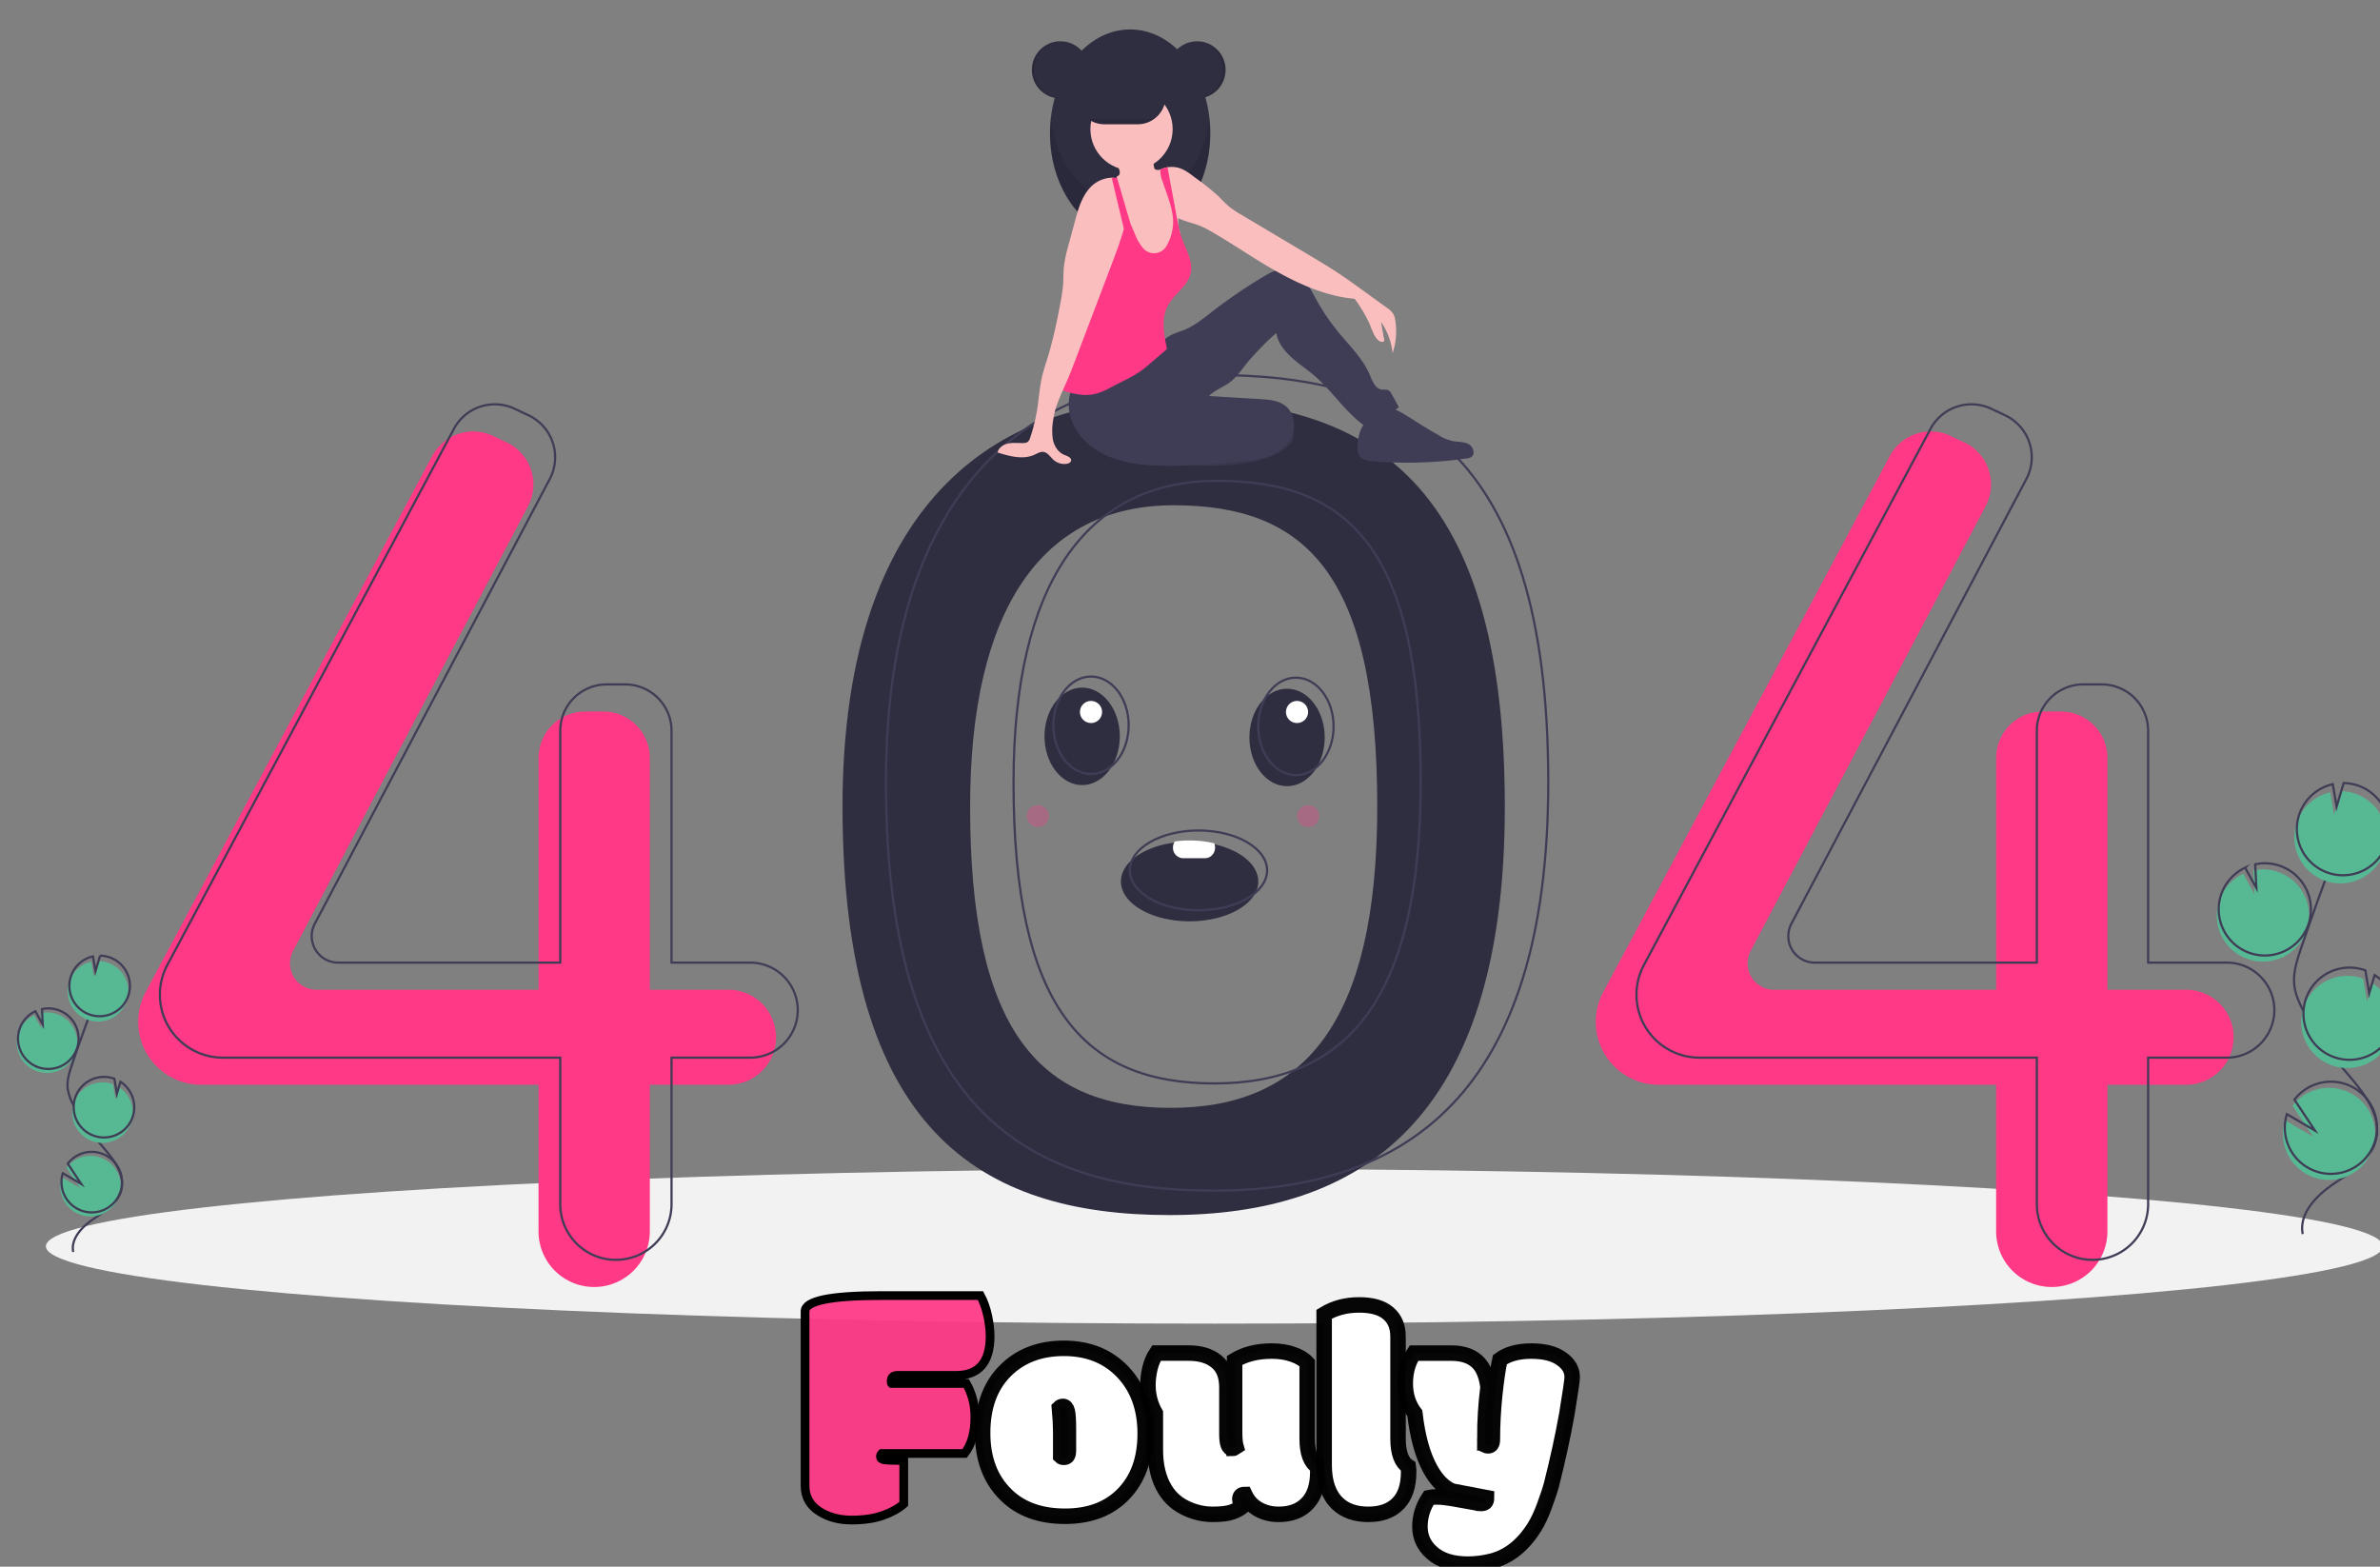 <?xml version="1.0" encoding="UTF-8" standalone="no"?>
<svg
   xmlns:dc="http://purl.org/dc/elements/1.1/"
   xmlns:cc="http://creativecommons.org/ns#"
   xmlns:rdf="http://www.w3.org/1999/02/22-rdf-syntax-ns#"
   xmlns:svg="http://www.w3.org/2000/svg"
   xmlns="http://www.w3.org/2000/svg"
   xmlns:xlink="http://www.w3.org/1999/xlink"
   xmlns:sodipodi="http://sodipodi.sourceforge.net/DTD/sodipodi-0.dtd"
   xmlns:inkscape="http://www.inkscape.org/namespaces/inkscape"
   id="fd59ce54-f850-4dfc-bc34-dd7d379d600e"
   data-name="Layer 1"
   width="1074.392"
   height="707.231"
   viewBox="0 0 1074.392 707.231"
   version="1.1"
   sodipodi:docname="undraw_page_not_found_su7k (1).svg"
   inkscape:version="0.92.5 (2060ec1f9f, 2020-04-08)">
  <rect x="0" y="0" width="1074.392" height="707.231" fill="#808080" stroke="none"/>
  <defs
     id="defs117">
    <linearGradient
       inkscape:collect="always"
       id="linearGradient919">
      <stop
         style="stop-color:#ffffff;stop-opacity:1;"
         offset="0"
         id="stop915" />
      <stop
         style="stop-color:#ffffff;stop-opacity:0;"
         offset="1"
         id="stop917" />
    </linearGradient>
    <inkscape:perspective
       sodipodi:type="inkscape:persp3d"
       inkscape:vp_x="50.081844 : 114.10417 : 1"
       inkscape:vp_y="0 : 1000 : 0"
       inkscape:vp_z="260.08184 : 114.10417 : 1"
       inkscape:persp3d-origin="155.08184 : 64.604166 : 1"
       id="perspective863" />
    <linearGradient
       inkscape:collect="always"
       xlink:href="#linearGradient919"
       id="linearGradient921"
       x1="123.463"
       y1="312.808"
       x2="223.6"
       y2="312.808"
       gradientUnits="userSpaceOnUse" />
  </defs>
  <sodipodi:namedview
     pagecolor="#ffffff"
     bordercolor="#666666"
     borderopacity="1"
     objecttolerance="10"
     gridtolerance="10"
     guidetolerance="10"
     inkscape:pageopacity="0"
     inkscape:pageshadow="2"
     inkscape:window-width="2560"
     inkscape:window-height="1377"
     id="namedview115"
     showgrid="false"
     inkscape:zoom="0.52867112"
     inkscape:cx="582.85465"
     inkscape:cy="157.94583"
     inkscape:window-x="1072"
     inkscape:window-y="476"
     inkscape:window-maximized="1"
     inkscape:current-layer="layer1-2" />
  <title
     id="title2">page not found</title>
  <ellipse
     cx="548.21"
     cy="562.6"
     rx="527.5"
     ry="34.922"
     id="ellipse4"
     style="fill:#f2f2f2" />
  <path
     d="m 527.992,180.301 c -85.944,0 -147.651,55.139 -147.651,183.798 0,145.813 61.707,184.411 147.651,184.411 85.944,0 151.327,-42.274 151.327,-184.411 -5e-5,-151.94 -65.383,-183.798 -151.327,-183.798 z m 0.565,319.808 c -59.527,0 -90.626,-34.923 -90.626,-135.916 0,-89.112 32.372,-136.105 91.899,-136.105 59.527,0 91.899,30.868 91.899,136.105 -9e-5,98.447 -33.645,135.916 -93.172,135.916 z"
     id="path6"
     inkscape:connector-curvature="0"
     style="fill:#2f2e41" />
  <path
     d="M 328.877,446.808 H 293.343 V 342.168 a 20.956,20.956 0 0 0 -20.956,-20.956 h -8.326 a 20.956,20.956 0 0 0 -20.956,20.956 V 446.808 H 142.875 a 11.963,11.963 0 0 1 -10.578,-17.552 l 106.082,-200.78 a 20.956,20.956 0 0 0 -9.58,-28.739 l -6.262,-2.957 a 20.956,20.956 0 0 0 -27.429,9.07 L 65.726,447.882 a 28.416,28.416 0 0 0 -3.356,13.396 v 0 a 28.416,28.416 0 0 0 28.416,28.416 H 243.105 v 66.167 a 25.119,25.119 0 0 0 25.119,25.119 h 5e-5 a 25.119,25.119 0 0 0 25.119,-25.119 v -66.167 h 35.534 a 21.443,21.443 0 0 0 21.443,-21.443 v 0 a 21.443,21.443 0 0 0 -21.443,-21.443 z"
     id="path8"
     inkscape:connector-curvature="0"
     style="fill:#ff3985" />
  <path
     d="m 986.874,446.808 h -35.534 V 342.168 a 20.956,20.956 0 0 0 -20.956,-20.956 h -8.326 a 20.956,20.956 0 0 0 -20.956,20.956 V 446.808 H 800.872 a 11.963,11.963 0 0 1 -10.578,-17.552 l 106.082,-200.78 a 20.956,20.956 0 0 0 -9.58,-28.739 l -6.262,-2.957 a 20.956,20.956 0 0 0 -27.429,9.07 L 723.723,447.882 a 28.416,28.416 0 0 0 -3.356,13.396 v 0 a 28.416,28.416 0 0 0 28.416,28.416 h 152.319 v 66.167 a 25.119,25.119 0 0 0 25.119,25.119 v 0 a 25.119,25.119 0 0 0 25.119,-25.119 v -66.167 h 35.534 a 21.443,21.443 0 0 0 21.443,-21.443 v 0 a 21.443,21.443 0 0 0 -21.443,-21.443 z"
     id="path10"
     inkscape:connector-curvature="0"
     style="fill:#ff3985" />
  <path
     d="M 338.68,434.554 H 303.146 V 329.915 a 20.956,20.956 0 0 0 -20.956,-20.956 h -8.326 A 20.956,20.956 0 0 0 252.908,329.915 V 434.554 H 152.678 a 11.963,11.963 0 0 1 -10.578,-17.552 L 248.182,216.222 a 20.956,20.956 0 0 0 -9.58,-28.739 l -6.262,-2.957 a 20.956,20.956 0 0 0 -27.429,9.07 L 75.529,435.629 a 28.416,28.416 0 0 0 -3.356,13.396 v 0 a 28.416,28.416 0 0 0 28.416,28.416 h 152.319 v 66.167 a 25.119,25.119 0 0 0 25.119,25.119 h 5e-5 a 25.119,25.119 0 0 0 25.119,-25.119 v -66.167 h 35.534 a 21.443,21.443 0 0 0 21.443,-21.443 v 0 a 21.443,21.443 0 0 0 -21.443,-21.443 z"
     stroke-miterlimit="10"
     id="path12"
     inkscape:connector-curvature="0"
     style="fill:none;stroke:#3f3d56;stroke-miterlimit:10" />
  <path
     d="M 1005.254,434.554 H 969.719 V 329.915 a 20.956,20.956 0 0 0 -20.956,-20.956 h -8.326 A 20.956,20.956 0 0 0 919.481,329.915 V 434.554 H 819.251 a 11.963,11.963 0 0 1 -10.578,-17.552 L 914.756,216.222 a 20.956,20.956 0 0 0 -9.58,-28.739 l -6.262,-2.957 a 20.956,20.956 0 0 0 -27.429,9.07 L 742.103,435.629 a 28.416,28.416 0 0 0 -3.356,13.396 v 0 a 28.416,28.416 0 0 0 28.416,28.416 h 152.319 v 66.167 a 25.119,25.119 0 0 0 25.119,25.119 v 0 a 25.119,25.119 0 0 0 25.119,-25.119 v -66.167 h 35.534 a 21.443,21.443 0 0 0 21.443,-21.443 v 0 a 21.443,21.443 0 0 0 -21.443,-21.443 z"
     stroke-miterlimit="10"
     id="path14"
     inkscape:connector-curvature="0"
     style="fill:none;stroke:#3f3d56;stroke-miterlimit:10" />
  <path
     d="m 547.597,169.273 c -85.944,0 -147.651,55.139 -147.651,183.798 0,145.813 61.707,184.411 147.651,184.411 85.944,0 151.327,-42.274 151.327,-184.411 -5e-5,-151.94 -65.383,-183.798 -151.327,-183.798 z m 0.565,319.808 c -59.527,0 -90.626,-34.923 -90.626,-135.916 0,-89.112 32.372,-136.105 91.899,-136.105 59.527,0 91.899,30.868 91.899,136.105 -1.4e-4,98.447 -33.645,135.916 -93.172,135.916 z"
     stroke-miterlimit="10"
     id="path16"
     inkscape:connector-curvature="0"
     style="fill:none;stroke:#3f3d56;stroke-miterlimit:10" />
  <circle
     cx="478.707"
     cy="31.542"
     r="12.901"
     id="circle18"
     style="fill:#2f2e41" />
  <ellipse
     cx="510.173"
     cy="60.176"
     rx="36.186"
     ry="46.885"
     id="ellipse20"
     style="fill:#2f2e41" />
  <path
     d="m 510.173,92.901 c -18.128,0 -33.141,-17.27 -35.776,-39.805 a 60.976,60.976 0 0 0 -0.41,7.08 c 0,25.894 16.201,46.885 36.186,46.885 19.985,0 36.186,-20.991 36.186,-46.885 a 60.976,60.976 0 0 0 -0.41,-7.08 c -2.634,22.534 -17.648,39.805 -35.776,39.805 z"
     id="path22"
     inkscape:connector-curvature="0"
     style="opacity:0.1" />
  <path
     d="m 583.808,197.48 c -0.777,3.193 -4.128,5.751 -7.839,7.538 -7.802,3.757 -17.425,4.878 -26.76,5.254 a 45.176,45.176 0 0 1 -7.144,-0.132 20.537,20.537 0 0 1 -12.251,-5.631 1.681,1.681 0 0 1 0.044,-2.844 c 4.969,-5.459 13.262,-8.806 21.616,-11.216 6.334,-1.827 17.381,-6.561 24.29,-5.922 6.692,0.619 9.025,8.921 8.044,12.953 z"
     id="path24"
     inkscape:connector-curvature="0"
     style="fill:#3f3d56" />
  <path
     d="m 583.808,197.48 c -0.777,3.193 -4.128,5.751 -7.839,7.538 -7.802,3.757 -17.425,4.878 -26.76,5.254 a 45.176,45.176 0 0 1 -7.144,-0.132 20.537,20.537 0 0 1 -12.251,-5.631 1.681,1.681 0 0 1 0.044,-2.844 c 4.969,-5.459 13.262,-8.806 21.616,-11.216 6.334,-1.827 17.381,-6.561 24.29,-5.922 6.692,0.619 9.025,8.921 8.044,12.953 z"
     id="path26"
     inkscape:connector-curvature="0"
     style="opacity:0.1" />
  <path
     d="m 484.61,173.612 a 19.77,19.77 0 0 0 -1.199,15.075 26.339,26.339 0 0 0 8.829,12.497 c 10.095,8.092 23.988,9.205 36.925,9.093 a 284.649,284.649 0 0 0 33.905,-2.324 40.538,40.538 0 0 0 11.001,-2.554 c 4.222,-1.827 7.933,-5.178 9.436,-9.526 1.503,-4.348 0.436,-9.672 -3.134,-12.574 -3.137,-2.55 -7.463,-2.9 -11.498,-3.143 l -23.088,-1.387 c 2.281,-2.308 5.318,-3.614 8.096,-5.292 3.685,-2.226 6.134,-5.965 8.813,-9.335 a 129.001,129.001 0 0 1 13.439,-13.817 c 0.751,4.31 3.478,7.85 6.687,10.824 3.209,2.974 6.908,5.368 10.244,8.2 8.079,6.858 13.896,16.167 22.392,22.5 a 43.829,43.829 0 0 0 16.049,-8.012 l -3.302,-5.981 a 3.94,3.94 0 0 0 -1.245,-1.553 c -0.935,-0.575 -2.14,-0.279 -3.225,-0.441 -2.901,-0.435 -4.168,-3.784 -5.306,-6.487 -3.125,-7.422 -9.108,-13.18 -14.218,-19.404 a 98.009,98.009 0 0 1 -9.996,-14.723 c -1.717,-3.102 -3.288,-6.331 -5.617,-9.003 -2.329,-2.672 -5.594,-4.773 -9.139,-4.781 -3.132,-0.007 -6.021,1.584 -8.714,3.183 a 230.477,230.477 0 0 0 -23.63,16.099 c -3.944,3.062 -7.863,6.296 -12.489,8.174 -1.947,0.79 -4,1.331 -5.869,2.292 -3.273,1.684 -5.757,4.534 -8.431,7.064 -9.538,9.023 -22.596,14.869 -35.717,15.337 z"
     id="path28"
     inkscape:connector-curvature="0"
     style="fill:#3f3d56" />
  <path
     d="m 532.886,109.389 a 23.774,23.774 0 0 1 -1.734,8.033 10.045,10.045 0 0 1 -5.768,5.573 12.375,12.375 0 0 1 -5.623,0.182 10.882,10.882 0 0 1 -4.582,-1.561 c -2.165,-1.488 -3.244,-4.144 -3.637,-6.743 -0.393,-2.596 -0.217,-5.249 -0.469,-7.863 a 42.944,42.944 0 0 0 -1.202,-6.255 c -0.17,-0.683 -0.343,-1.362 -0.513,-2.042 -0.167,-0.68 -0.33,-1.359 -0.481,-2.039 -0.138,-0.639 -0.267,-1.281 -0.378,-1.926 -0.091,-0.544 -0.173,-1.092 -0.233,-1.643 a 18.423,18.423 0 0 0 -0.809,-4.811 14.607,14.607 0 0 0 -1.687,-2.854 c -0.286,-0.409 -0.563,-0.818 -0.818,-1.243 a 5.89,5.89 0 0 1 -0.972,-3.748 3.286,3.286 0 0 1 0.148,-0.601 c 0.025,-0.075 0.053,-0.151 0.085,-0.223 a 1.802,1.802 0 0 0 1.23,-1.149 3.433,3.433 0 0 0 -0.148,-1.778 11.318,11.318 0 0 0 -0.96,-2.288 c -0.264,-0.478 -1.161,-1.34 -1.167,-1.888 -0.013,-1.101 2.14,-1.989 3.011,-2.423 a 16.796,16.796 0 0 1 8.597,-1.743 c 1.904,0.129 3.968,0.714 5.019,2.31 0.944,1.438 0.818,3.301 1.221,4.972 a 1.471,1.471 0 0 0 0.299,0.664 1.341,1.341 0 0 0 0.739,0.34 4.549,4.549 0 0 0 1.416,0.057 h 0.003 a 2.931,2.931 0 0 0 0.371,-0.053 4.957,4.957 0 0 0 2.033,-0.878 q 0.585,-0.156 1.18,-0.255 a 0.251,0.251 0 0 0 0.047,-0.009 c 1.576,4.975 1.781,10.308 3.071,15.374 0.639,2.52 1.554,5.009 1.683,7.602 0.009,0.113 0.013,0.23 0.016,0.346 0.019,0.834 -0.047,1.674 -0.013,2.505 a 6.981,6.981 0 0 0 0.126,1.114 15.611,15.611 0 0 0 0.525,1.743 l 0.009,0.028 c 0.06,0.183 0.116,0.368 0.164,0.554 0.035,0.135 0.066,0.267 0.091,0.403 l 0.003,0.009 a 14.938,14.938 0 0 1 0.104,4.207 z"
     id="path30"
     inkscape:connector-curvature="0"
     style="fill:#fbbebe" />
  <circle
     cx="510.803"
     cy="58.288"
     r="18.565"
     id="circle32"
     style="fill:#fbbebe" />
  <path
     d="m 628.669,159.439 a 30.445,30.445 0 0 0 -5.236,-14.103 q 0.722,4.295 1.447,8.587 a 3.214,3.214 0 0 1 -3.367,-1.035 10.337,10.337 0 0 1 -1.765,-3.276 67.466,67.466 0 0 0 -8.21,-14.736 c -11.819,-0.985 -23.502,-5.884 -33.896,-11.595 -10.396,-5.708 -20.126,-12.552 -30.384,-18.502 a 43.573,43.573 0 0 0 -5.544,-2.832 c -3.21,-1.287 -6.812,-1.954 -9.855,-3.468 -0.204,-0.101 -0.409,-0.208 -0.61,-0.318 a 12.578,12.578 0 0 1 -1.945,-1.306 10.344,10.344 0 0 1 -0.931,-0.856 20.351,20.351 0 0 1 -3.559,-5.953 c -1.633,-3.612 -2.215,-7.97 -3.845,-11.583 a 11.203,11.203 0 0 1 2.502,-1.765 h 0.003 c 0.132,-0.069 0.264,-0.135 0.4,-0.198 a 11.94,11.94 0 0 1 2.004,-0.733 q 0.585,-0.156 1.18,-0.255 a 0.251,0.251 0 0 0 0.047,-0.009 11.566,11.566 0 0 1 5.491,0.434 c 2.587,0.875 4.767,2.621 6.941,4.273 a 114.02,114.02 0 0 1 10.148,8.049 c 1.794,1.718 3.43,3.606 5.359,5.167 a 42.144,42.144 0 0 0 5.057,3.351 q 15.656,9.327 31.315,18.65 c 3.534,2.105 7.07,4.21 10.526,6.438 5.249,3.386 10.308,7.055 15.365,10.721 q 4.47,3.238 8.936,6.479 a 9.728,9.728 0 0 1 2.533,2.341 8.472,8.472 0 0 1 1.123,3.433 31.387,31.387 0 0 1 -1.23,14.6 z"
     id="path34"
     inkscape:connector-curvature="0"
     style="fill:#fbbebe" />
  <path
     d="m 537.489,123.351 c -1.252,5.617 -6.929,9.012 -9.896,13.946 -3.688,6.123 -2.184,13.241 -0.799,20.255 q -3.795,3.271 -7.593,6.542 c -1.397,1.199 -2.794,2.404 -4.298,3.464 a 57.351,57.351 0 0 1 -6.86,3.94 q -3.361,1.728 -6.721,3.458 a 32.128,32.128 0 0 1 -6.58,2.788 c -4.415,1.133 -9.103,0.34 -13.471,-0.972 a 6.088,6.088 0 0 1 -1.473,-0.601 2.394,2.394 0 0 1 -0.699,-0.632 3.911,3.911 0 0 1 -0.444,-2.539 c 0.444,-7.351 2.24,-14.547 4.031,-21.69 a 85.26,85.26 0 0 1 3.848,-12.577 85.077,85.077 0 0 1 5.415,-10.151 68.368,68.368 0 0 1 7.929,-11.514 18.479,18.479 0 0 0 3.675,-4.739 c 1.117,-2.549 0.686,-5.472 0.913,-8.247 a 17.148,17.148 0 0 1 1.633,-6.007 v -0.003 a 17.093,17.093 0 0 1 1.743,-2.882 q 0.458,1.067 0.916,2.13 0.302,0.699 0.598,1.394 0.387,0.897 0.768,1.787 1.1,2.558 2.196,5.113 a 21.59,21.59 0 0 0 3.335,5.944 6.499,6.499 0 0 0 11.123,-0.853 21.261,21.261 0 0 0 2.272,-6.013 19.215,19.215 0 0 0 0.252,-7.835 c -0.758,-5.009 -2.889,-10.126 -4.437,-14.78 a 14.945,14.945 0 0 1 -1.079,-4.871 3.351,3.351 0 0 1 0.057,-0.56 c 0.009,-0.047 0.019,-0.098 0.028,-0.145 a 11.94,11.94 0 0 1 2.004,-0.733 q 0.585,-0.156 1.18,-0.255 2.044,11.064 4.094,22.127 c 0.032,0.173 0.066,0.346 0.098,0.522 0.195,1.057 0.393,2.115 0.614,3.169 0.198,0.957 0.412,1.91 0.651,2.857 l 0.009,0.028 c 0.082,0.321 0.167,0.639 0.255,0.957 l 0.003,0.009 c 0.242,0.868 0.513,1.731 0.818,2.58 1.85,5.12 5.076,10.274 3.889,15.588 z"
     id="path36"
     inkscape:connector-curvature="0"
     style="fill:#ff3985" />
  <path
     d="m 612.834,202.284 a 6.583,6.583 0 0 0 0.61,3.143 c 1.162,2.124 3.95,2.606 6.362,2.805 a 188.377,188.377 0 0 0 42.266,-1.288 4.886,4.886 0 0 0 2.151,-0.668 c 1.99,-1.395 0.763,-4.795 -1.41,-5.884 -2.173,-1.088 -4.751,-0.826 -7.135,-1.297 a 22.479,22.479 0 0 1 -6.678,-2.896 q -7.252,-4.167 -14.293,-8.688 c -2.795,-1.795 -6.093,-3.71 -9.24,-2.646 -8.525,2.884 -12.69,8.222 -12.634,17.418 z"
     id="path38"
     inkscape:connector-curvature="0"
     style="fill:#3f3d56" />
  <path
     d="m 508.949,96.28 v 0.003 c -0.022,0.132 -0.044,0.261 -0.072,0.39 -0.035,0.214 -0.075,0.431 -0.116,0.645 -0.39,1.998 -0.868,3.987 -1.419,5.963 -1.51,5.459 -3.534,10.831 -5.541,16.123 q -8.081,21.287 -16.164,42.577 c -1.359,3.575 -2.716,7.152 -4.261,10.654 -0.516,1.167 -1.048,2.344 -1.576,3.534 -1.894,4.257 -3.713,8.653 -4.317,13.184 a 27.45,27.45 0 0 0 -0.192,9.04 c 0.604,2.97 2.407,5.872 5.23,6.97 1.378,0.538 3.351,1.259 2.974,2.69 -0.204,0.787 -1.098,1.171 -1.901,1.303 a 7.312,7.312 0 0 1 -5.966,-1.718 c -1.507,-1.337 -2.665,-3.417 -4.67,-3.641 -1.388,-0.151 -2.665,0.68 -3.936,1.262 -5.186,2.369 -11.227,0.711 -16.674,-0.972 0.428,-2.206 2.643,-3.66 4.843,-4.1 2.199,-0.444 4.474,-0.129 6.718,-0.189 a 3.51,3.51 0 0 0 2.042,-0.525 3.705,3.705 0 0 0 1.101,-1.882 78.964,78.964 0 0 0 3.213,-13.147 c 0.724,-4.666 1.026,-9.405 2.058,-14.015 0.802,-3.597 2.042,-7.08 3.106,-10.61 a 224.682,224.682 0 0 0 5.06,-22.077 78.02,78.02 0 0 0 1.425,-9.368 c 0.179,-2.612 0.094,-5.236 0.346,-7.838 a 60.888,60.888 0 0 1 2.111,-9.997 q 1.444,-5.348 2.885,-10.689 c 1.425,-5.271 2.955,-10.746 6.567,-14.843 a 13.962,13.962 0 0 1 10.028,-4.789 9.882,9.882 0 0 1 2.13,0.23 c 0.116,0.028 0.233,0.057 0.349,0.088 a 8.634,8.634 0 0 1 2.174,0.9 c 1.114,-0.708 1.68,-0.459 2.42,0.632 a 6.973,6.973 0 0 1 0.881,3.795 52.424,52.424 0 0 1 -0.856,10.415 z"
     id="path40"
     inkscape:connector-curvature="0"
     style="fill:#fbbebe" />
  <path
     d="m 510.173,100.453 -0.047,0.047 -0.255,0.255 -2.53,2.527 -1.24,-5.208 -4.251,-17.854 a 9.882,9.882 0 0 1 2.13,0.23 3.286,3.286 0 0 1 0.148,-0.601 l 0.201,0.689 1.441,4.902 2.728,9.308 0.45,1.532 v 0.003 z"
     id="path42"
     inkscape:connector-curvature="0"
     style="fill:#ff3985" />
  <path
     d="m 526.227,43.494 a 12.582,12.582 0 0 1 -3.7,8.896 12.314,12.314 0 0 1 -1.36,1.176 12.528,12.528 0 0 1 -7.536,2.524 h -15.096 a 12.59,12.59 0 0 1 0,-25.18 h 15.096 a 12.629,12.629 0 0 1 12.596,12.584 z"
     id="path44"
     inkscape:connector-curvature="0"
     style="fill:#2f2e41" />
  <circle
     cx="540.381"
     cy="31.542"
     r="12.901"
     id="circle46"
     style="fill:#2f2e41" />
  <path
     d="m 540.066,18.64 c -0.158,0 -0.315,0.006 -0.472,0.012 a 12.898,12.898 0 0 1 0,25.778 c 0.157,0.006 0.314,0.012 0.472,0.012 a 12.901,12.901 0 1 0 0,-25.802 z"
     id="path48"
     inkscape:connector-curvature="0"
     style="opacity:0.1" />
  <path
     d="m 478.707,18.64 c 0.158,0 0.315,0.006 0.472,0.012 a 12.898,12.898 0 0 0 0,25.778 c -0.157,0.006 -0.314,0.012 -0.472,0.012 a 12.901,12.901 0 0 1 0,-25.802 z"
     id="path50"
     inkscape:connector-curvature="0"
     style="opacity:0.1" />
  <path
     d="m 521.167,53.566 a 12.528,12.528 0 0 1 -7.536,2.524 h -15.096 a 12.528,12.528 0 0 1 -7.536,-2.524 z"
     id="path52"
     inkscape:connector-curvature="0"
     style="opacity:0.1" />
  <path
     d="m 618.652,147.047 c 0,0 3.252,9.372 6.229,6.876 l -2.373,-12.25 z"
     id="path54"
     inkscape:connector-curvature="0"
     style="fill:#fbbebe" />
  <path
     d="m 1014.43,432.841 a 20.813,20.813 0 1 0 2.772,-39.915 l 0.521,10.712 -5.068,-9.18 a 20.734,20.734 0 0 0 -10.684,11.723 20.408,20.408 0 0 0 -1.197,5.63 20.809,20.809 0 0 0 13.656,21.031 z"
     id="path56"
     inkscape:connector-curvature="0"
     style="fill:#57b894" />
  <path
     d="m 1039.507,557.084 c -1.789,-9.11 5.963,-17.187 13.621,-22.437 7.658,-5.25 16.605,-10.408 19.218,-19.317 3.755,-12.804 -7.43,-24.53 -16.136,-34.642 a 125.3,125.3 0 0 1 -16.524,-24.557 c -1.811,-3.533 -3.475,-7.225 -3.952,-11.166 -0.686,-5.675 1.137,-11.323 2.974,-16.737 q 9.179,-27.052 19.628,-53.65"
     stroke-miterlimit="10"
     id="path58"
     inkscape:connector-curvature="0"
     style="fill:none;stroke:#3f3d56;stroke-miterlimit:10" />
  <path
     d="m 1015.287,430.083 a 20.813,20.813 0 1 0 2.772,-39.915 l 0.521,10.712 -5.068,-9.18 a 20.734,20.734 0 0 0 -10.684,11.723 20.408,20.408 0 0 0 -1.197,5.63 20.809,20.809 0 0 0 13.656,21.031 z"
     stroke-miterlimit="10"
     id="path60"
     inkscape:connector-curvature="0"
     style="fill:none;stroke:#3f3d56;stroke-miterlimit:10" />
  <path
     d="m 1036.964,370.879 a 20.788,20.788 0 0 1 14.98,-13.198 l 1.714,10.184 3.177,-10.696 a 20.81,20.81 0 1 1 -19.871,13.71 z"
     id="path62"
     inkscape:connector-curvature="0"
     style="fill:#57b894" />
  <path
     d="m 1038.106,367.202 a 20.788,20.788 0 0 1 14.98,-13.198 l 1.714,10.184 3.177,-10.696 a 20.81,20.81 0 1 1 -19.87,13.71 z"
     stroke-miterlimit="10"
     id="path64"
     inkscape:connector-curvature="0"
     style="fill:none;stroke:#3f3d56;stroke-miterlimit:10" />
  <path
     d="m 1052.557,480.895 a 20.81,20.81 0 0 0 18.419,-37.023 l -2.441,8.219 -1.731,-10.304 a 0.362,0.362 0 0 0 -0.053,-0.02 20.811,20.811 0 1 0 -14.194,39.127 z"
     id="path66"
     inkscape:connector-curvature="0"
     style="fill:#57b894" />
  <path
     d="m 1053.547,477.171 a 20.81,20.81 0 0 0 18.419,-37.023 l -2.441,8.219 -1.731,-10.304 a 0.362,0.362 0 0 0 -0.053,-0.02 20.811,20.811 0 1 0 -14.194,39.127 z"
     stroke-miterlimit="10"
     id="path68"
     inkscape:connector-curvature="0"
     style="fill:none;stroke:#3f3d56;stroke-miterlimit:10" />
  <path
     d="m 1030.89,515.458 a 20.801,20.801 0 1 0 4.011,-16.297 l 9.273,13.957 -12.67,-7.408 a 20.616,20.616 0 0 0 -0.613,9.749 z"
     id="path70"
     inkscape:connector-curvature="0"
     style="fill:#57b894" />
  <path
     d="m 1031.747,512.7 a 20.801,20.801 0 1 0 4.011,-16.297 l 9.273,13.957 -12.67,-7.408 A 20.616,20.616 0 0 0 1031.747,512.7 Z"
     stroke-miterlimit="10"
     id="path72"
     inkscape:connector-curvature="0"
     style="fill:none;stroke:#3f3d56;stroke-miterlimit:10" />
  <path
     d="m 16.574,483.54 a 13.674,13.674 0 1 0 1.821,-26.225 l 0.342,7.038 -3.33,-6.032 a 13.623,13.623 0 0 0 -7.019,7.702 13.409,13.409 0 0 0 -0.787,3.699 13.672,13.672 0 0 0 8.973,13.818 z"
     id="path74"
     inkscape:connector-curvature="0"
     style="fill:#57b894" />
  <path
     d="m 33.05,565.17 c -1.175,-5.986 3.918,-11.292 8.949,-14.741 5.031,-3.449 10.91,-6.838 12.626,-12.692 2.467,-8.412 -4.882,-16.117 -10.601,-22.76 a 82.324,82.324 0 0 1 -10.856,-16.135 22.21,22.21 0 0 1 -2.597,-7.336 c -0.451,-3.729 0.747,-7.439 1.954,-10.996 q 6.031,-17.773 12.896,-35.249"
     stroke-miterlimit="10"
     id="path76"
     inkscape:connector-curvature="0"
     style="fill:none;stroke:#3f3d56;stroke-miterlimit:10" />
  <path
     d="m 17.137,481.728 a 13.674,13.674 0 1 0 1.821,-26.225 l 0.342,7.038 -3.33,-6.032 a 13.623,13.623 0 0 0 -7.019,7.702 13.409,13.409 0 0 0 -0.787,3.699 13.672,13.672 0 0 0 8.973,13.818 z"
     stroke-miterlimit="10"
     id="path78"
     inkscape:connector-curvature="0"
     style="fill:none;stroke:#3f3d56;stroke-miterlimit:10" />
  <path
     d="m 31.379,442.83 a 13.658,13.658 0 0 1 9.842,-8.671 l 1.126,6.691 2.087,-7.027 a 13.673,13.673 0 1 1 -13.055,9.007 z"
     id="path80"
     inkscape:connector-curvature="0"
     style="fill:#57b894" />
  <path
     d="m 32.129,440.414 a 13.658,13.658 0 0 1 9.842,-8.671 l 1.126,6.691 2.087,-7.027 a 13.673,13.673 0 1 1 -13.055,9.007 z"
     stroke-miterlimit="10"
     id="path82"
     inkscape:connector-curvature="0"
     style="fill:none;stroke:#3f3d56;stroke-miterlimit:10" />
  <path
     d="m 41.624,515.113 a 13.673,13.673 0 0 0 12.102,-24.325 l -1.604,5.4 -1.137,-6.77 a 0.238,0.238 0 0 0 -0.035,-0.013 13.673,13.673 0 1 0 -9.326,25.707 z"
     id="path84"
     inkscape:connector-curvature="0"
     style="fill:#57b894" />
  <path
     d="m 42.274,512.665 a 13.673,13.673 0 0 0 12.102,-24.325 l -1.604,5.4 -1.137,-6.77 a 0.238,0.238 0 0 0 -0.035,-0.013 13.673,13.673 0 1 0 -9.326,25.707 z"
     stroke-miterlimit="10"
     id="path86"
     inkscape:connector-curvature="0"
     style="fill:none;stroke:#3f3d56;stroke-miterlimit:10" />
  <path
     d="m 27.388,537.821 a 13.667,13.667 0 1 0 2.635,-10.708 l 6.092,9.17 -8.324,-4.867 a 13.545,13.545 0 0 0 -0.403,6.405 z"
     id="path88"
     inkscape:connector-curvature="0"
     style="fill:#57b894" />
  <path
     d="m 27.951,536.009 a 13.667,13.667 0 1 0 2.635,-10.708 l 6.092,9.17 -8.324,-4.867 a 13.545,13.545 0 0 0 -0.403,6.405 z"
     stroke-miterlimit="10"
     id="path90"
     inkscape:connector-curvature="0"
     style="fill:none;stroke:#3f3d56;stroke-miterlimit:10" />
  <ellipse
     cx="488.512"
     cy="332.406"
     rx="17"
     ry="22"
     id="ellipse92"
     style="fill:#2f2e41" />
  <ellipse
     cx="581.012"
     cy="332.906"
     rx="17"
     ry="22"
     id="ellipse94"
     style="fill:#2f2e41" />
  <path
     d="m 568.012,397.906 c 0,9.94 -13.88,18 -31,18 -17.12,0 -31,-8.06 -31,-18 0,-8.61 10.41,-15.81 24.32,-17.57 a 50.104,50.104 0 0 1 6.68,-0.43 50.699,50.699 0 0 1 11.13,1.2 c 11.62,2.59 19.87,9.14 19.87,16.8 z"
     id="path96"
     inkscape:connector-curvature="0"
     style="fill:#2f2e41" />
  <ellipse
     cx="492.512"
     cy="327.406"
     rx="17"
     ry="22"
     stroke-miterlimit="10"
     id="ellipse98"
     style="fill:none;stroke:#3f3d56;stroke-miterlimit:10" />
  <ellipse
     cx="585.012"
     cy="327.906"
     rx="17"
     ry="22"
     stroke-miterlimit="10"
     id="ellipse100"
     style="fill:none;stroke:#3f3d56;stroke-miterlimit:10" />
  <ellipse
     cx="541.012"
     cy="392.906"
     rx="31"
     ry="18"
     stroke-miterlimit="10"
     id="ellipse102"
     style="fill:none;stroke:#3f3d56;stroke-miterlimit:10" />
  <path
     d="m 548.512,382.606 a 4.937,4.937 0 0 1 -1.32,3.392 4.339,4.339 0 0 1 -3.18,1.408 h -10 a 4.664,4.664 0 0 1 -4.5,-4.8 4.905,4.905 0 0 1 0.82,-2.741 47.02,47.02 0 0 1 6.68,-0.459 47.665,47.665 0 0 1 11.13,1.28 5.067,5.067 0 0 1 0.37,1.92 z"
     id="path104"
     inkscape:connector-curvature="0"
     style="fill:#ffffff" />
  <circle
     cx="492.512"
     cy="321.406"
     r="5"
     id="circle106"
     style="fill:#ffffff" />
  <circle
     cx="585.512"
     cy="321.406"
     r="5"
     id="circle108"
     style="fill:#ffffff" />
  <circle
     cx="590.512"
     cy="368.406"
     r="5"
     id="circle110"
     style="opacity:0.3;fill:#ff3985" />
  <circle
     cx="468.512"
     cy="368.406"
     r="5"
     id="circle112"
     style="opacity:0.3;fill:#ff3985" />
  <g
     transform="matrix(3.78,0,0,3.78,184.64,-937.527)"
     id="layer1"
     inkscape:label="Layer 1">
    <g
       transform="matrix(0.265,0,0,0.265,214.475,-52.87)"
       id="g983">
      <g
         transform="matrix(0.77,0,0,0.77,-58.006,114.256)"
         id="g1225">
        <flowRoot
           transform="matrix(1.299,0,0,1.299,116.92,583.661)"
           style="font-style:normal;font-variant:normal;font-weight:normal;font-stretch:normal;font-size:40px;line-height:1.25;font-family:Modak;-inkscape-font-specification:'Modak, Normal';font-variant-ligatures:normal;font-variant-caps:normal;font-variant-numeric:normal;font-feature-settings:normal;text-align:start;letter-spacing:0px;word-spacing:0px;writing-mode:lr-tb;text-anchor:start;fill:#ffffff;fill-opacity:1;stroke:none"
           id="flowRoot1624"
           xml:space="preserve"><flowRegion
             style="font-style:normal;font-variant:normal;font-weight:normal;font-stretch:normal;font-size:40px;font-family:Modak;-inkscape-font-specification:'Modak, Normal';font-variant-ligatures:normal;font-variant-caps:normal;font-variant-numeric:normal;font-feature-settings:normal;text-align:start;writing-mode:lr-tb;text-anchor:start;fill:#ffffff;fill-opacity:1"
             id="flowRegion1626"><rect
               style="font-style:normal;font-variant:normal;font-weight:normal;font-stretch:normal;font-size:40px;font-family:Modak;-inkscape-font-specification:'Modak, Normal';font-variant-ligatures:normal;font-variant-caps:normal;font-variant-numeric:normal;font-feature-settings:normal;text-align:start;writing-mode:lr-tb;text-anchor:start;fill:#ffffff;fill-opacity:1"
               y="482.441"
               x="-794.286"
               height="44.286"
               width="87.143"
               id="rect1628" /></flowRegion><flowPara
             id="flowPara1630">2m</flowPara></flowRoot>        <g
           transform="matrix(4.909,0,0,4.909,-116.769,1019.383)"
           inkscape:label="Layer 1"
           id="layer1-2">
          <g
             id="flowRoot815"
             style="font-style:normal;font-variant:normal;font-weight:normal;font-stretch:normal;font-size:40px;line-height:1.25;font-family:Modak;-inkscape-font-specification:'Modak, Normal';font-variant-ligatures:normal;font-variant-caps:normal;font-variant-numeric:normal;font-feature-settings:normal;text-align:start;letter-spacing:0px;word-spacing:0px;writing-mode:lr-tb;text-anchor:start;fill:#ffffff;fill-opacity:1;stroke:#000000;stroke-width:2.084;stroke-miterlimit:4;stroke-dasharray:none;stroke-opacity:0.973"
             transform="matrix(0.886,0,0,0.886,-215.791,-43.614)"
             aria-label="ouly">
            <path
               inkscape:connector-curvature="0"
               id="path3179"
               style="fill:#ffffff;fill-opacity:1;stroke:#000000;stroke-width:2.084;stroke-miterlimit:4;stroke-dasharray:none;stroke-opacity:0.973"
               d="m 133.756,312.32 v 3.418 q 0.137,0.137 0.449,0.137 0.312,0 0.449,-0.215 0.137,-0.215 0.137,-0.742 v -2.793 q 0,-1.875 -0.156,-2.48 -0.156,-0.625 -0.586,-0.625 -0.273,0 -0.469,0.195 0.176,1.934 0.176,3.105 z m -7.305,8.652 q -3.203,-3.086 -3.203,-8.359 0,-5.293 3.008,-8.34 3.027,-3.066 7.93,-3.066 4.902,0 7.93,3.184 3.008,3.184 3.008,8.301 0,5.098 -2.91,8.105 -2.891,3.008 -7.871,3.008 -4.98,0 -7.891,-2.832 z" />
            <path
               inkscape:connector-curvature="0"
               id="path3181"
               style="fill:#ffffff;fill-opacity:1;stroke:#000000;stroke-width:2.084;stroke-miterlimit:4;stroke-dasharray:none;stroke-opacity:0.973"
               d="m 156.842,314.683 q 0.234,0 0.508,-0.195 -0.195,-0.645 -0.195,-2.012 v -9.648 q 2.07,-1.25 4.98,-1.25 1.641,0 2.871,0.449 1.25,0.43 1.914,1.152 v 10.176 q 0,2.91 1.406,3.789 0.019,0.098 0.019,0.371 v 0.352 q 0,2.852 -1.504,4.316 -1.367,1.367 -3.77,1.367 -1.504,0 -2.734,-0.684 -1.211,-0.684 -1.816,-1.992 -0.664,0 -0.664,0.645 0,0.449 0.449,0.898 -0.625,0.508 -1.504,0.82 -0.879,0.312 -2.598,0.312 -1.699,0 -3.32,-0.703 -2.012,-0.859 -3.086,-2.637 -1.309,-2.109 -1.309,-5.352 v -4.902 q -0.996,-1.738 -0.996,-3.828 0,-1.074 0.273,-2.227 0.273,-1.152 0.879,-2.051 h 4.297 q 2.422,0 3.789,1.152 1.387,1.133 1.387,3.457 v 6.328 q 0,1.895 0.723,1.895 z" />
            <path
               inkscape:connector-curvature="0"
               id="path3183"
               style="fill:#ffffff;fill-opacity:1;stroke:#000000;stroke-width:2.084;stroke-miterlimit:4;stroke-dasharray:none;stroke-opacity:0.973"
               d="m 179.146,299.625 v 13.73 q 0,2.91 1.406,3.789 0.019,0.098 0.019,0.371 v 0.352 q 0,2.793 -1.426,4.238 -1.406,1.445 -4.004,1.445 -2.598,0 -4.121,-1.445 -1.816,-1.719 -1.816,-5.195 v -20.293 q 2.051,-1.25 4.688,-1.25 2.656,0 3.945,1.133 1.309,1.113 1.309,3.125 z" />
            <path
               inkscape:connector-curvature="0"
               id="path3185"
               style="fill:#ffffff;fill-opacity:1;stroke:#000000;stroke-width:2.084;stroke-miterlimit:4;stroke-dasharray:none;stroke-opacity:0.973"
               d="m 190.826,313.336 v 0.449 q 0,0.312 0.019,0.449 0.195,0.098 0.43,0.098 0.566,0 0.566,-0.859 0,-2.871 0.312,-5.957 0.332,-3.105 0.703,-4.785 1.582,-1.152 4.219,-1.152 2.637,0 4.062,1.035 1.445,1.016 1.445,2.461 0,0.605 -0.723,5 -0.801,4.473 -2.051,9.414 -0.254,0.996 -0.918,2.793 -0.645,1.797 -1.387,2.988 -2.324,3.691 -5.742,4.57 -1.602,0.41 -3.223,0.41 -3.145,0 -4.863,-1.562 -1.582,-1.406 -1.582,-3.496 0,-2.07 1.23,-3.906 0.293,-0.078 1.074,-0.078 0.781,0 1.953,0.195 3.242,0.605 3.301,0.605 0.137,0.019 0.293,0.059 0.176,0.019 0.449,0.019 0.273,0 0.469,-0.156 0.195,-0.156 0.195,-0.625 l -4.609,-0.879 q -1.699,-0.703 -2.949,-2.949 -1.543,-2.773 -2.09,-7.52 -1.289,-1.68 -1.289,-4.023 0,-2.344 1.172,-4.082 h 5.02 q 2.52,0 3.77,1.445 0.918,1.074 1.172,3.145 -0.43,3.398 -0.43,6.895 z" />
          </g>
          <path
             style="font-style:normal;font-variant:normal;font-weight:normal;font-stretch:normal;font-size:40px;line-height:1.25;font-family:Modak;-inkscape-font-specification:'Modak, Normal';font-variant-ligatures:normal;font-variant-caps:normal;font-variant-numeric:normal;font-feature-settings:normal;text-align:start;letter-spacing:0px;word-spacing:0px;writing-mode:lr-tb;text-anchor:start;fill:#ff3985;fill-opacity:0.937;stroke:#000000;stroke-width:1.04;stroke-opacity:1"
             d="m -118.68,216.968 c -6.057,0 -9.086,0.627 -9.086,1.882 v 20.788 c 0,1.337 0.584,2.367 1.753,3.09 1.061,0.668 2.324,1.003 3.788,1.003 1.477,0 2.726,-0.184 3.747,-0.552 1.034,-0.368 1.86,-0.825 2.478,-1.371 v -5.176 c -0.363,-0.014 -0.752,-0.021 -1.168,-0.021 -0.416,0 -0.793,-0.02 -1.128,-0.061 -0.322,-0.041 -0.483,-0.171 -0.483,-0.389 0,-0.136 0.054,-0.259 0.161,-0.368 h 9.872 c 0.819,-1.037 1.229,-2.483 1.229,-4.338 0,-1.487 -0.343,-2.823 -1.028,-4.01 h -8.905 c -0.027,-0.027 -0.04,-0.082 -0.04,-0.164 v -0.143 c 0,-0.436 0.255,-0.655 0.766,-0.655 h 6.971 c 2.7,0 4.05,-1.562 4.05,-4.686 0,-0.709 -0.094,-1.507 -0.282,-2.394 -0.188,-0.9 -0.477,-1.712 -0.866,-2.435 z"
             id="flowRoot879"
             inkscape:connector-curvature="0" />
        </g>
      </g>
    </g>
  </g>
</svg>
